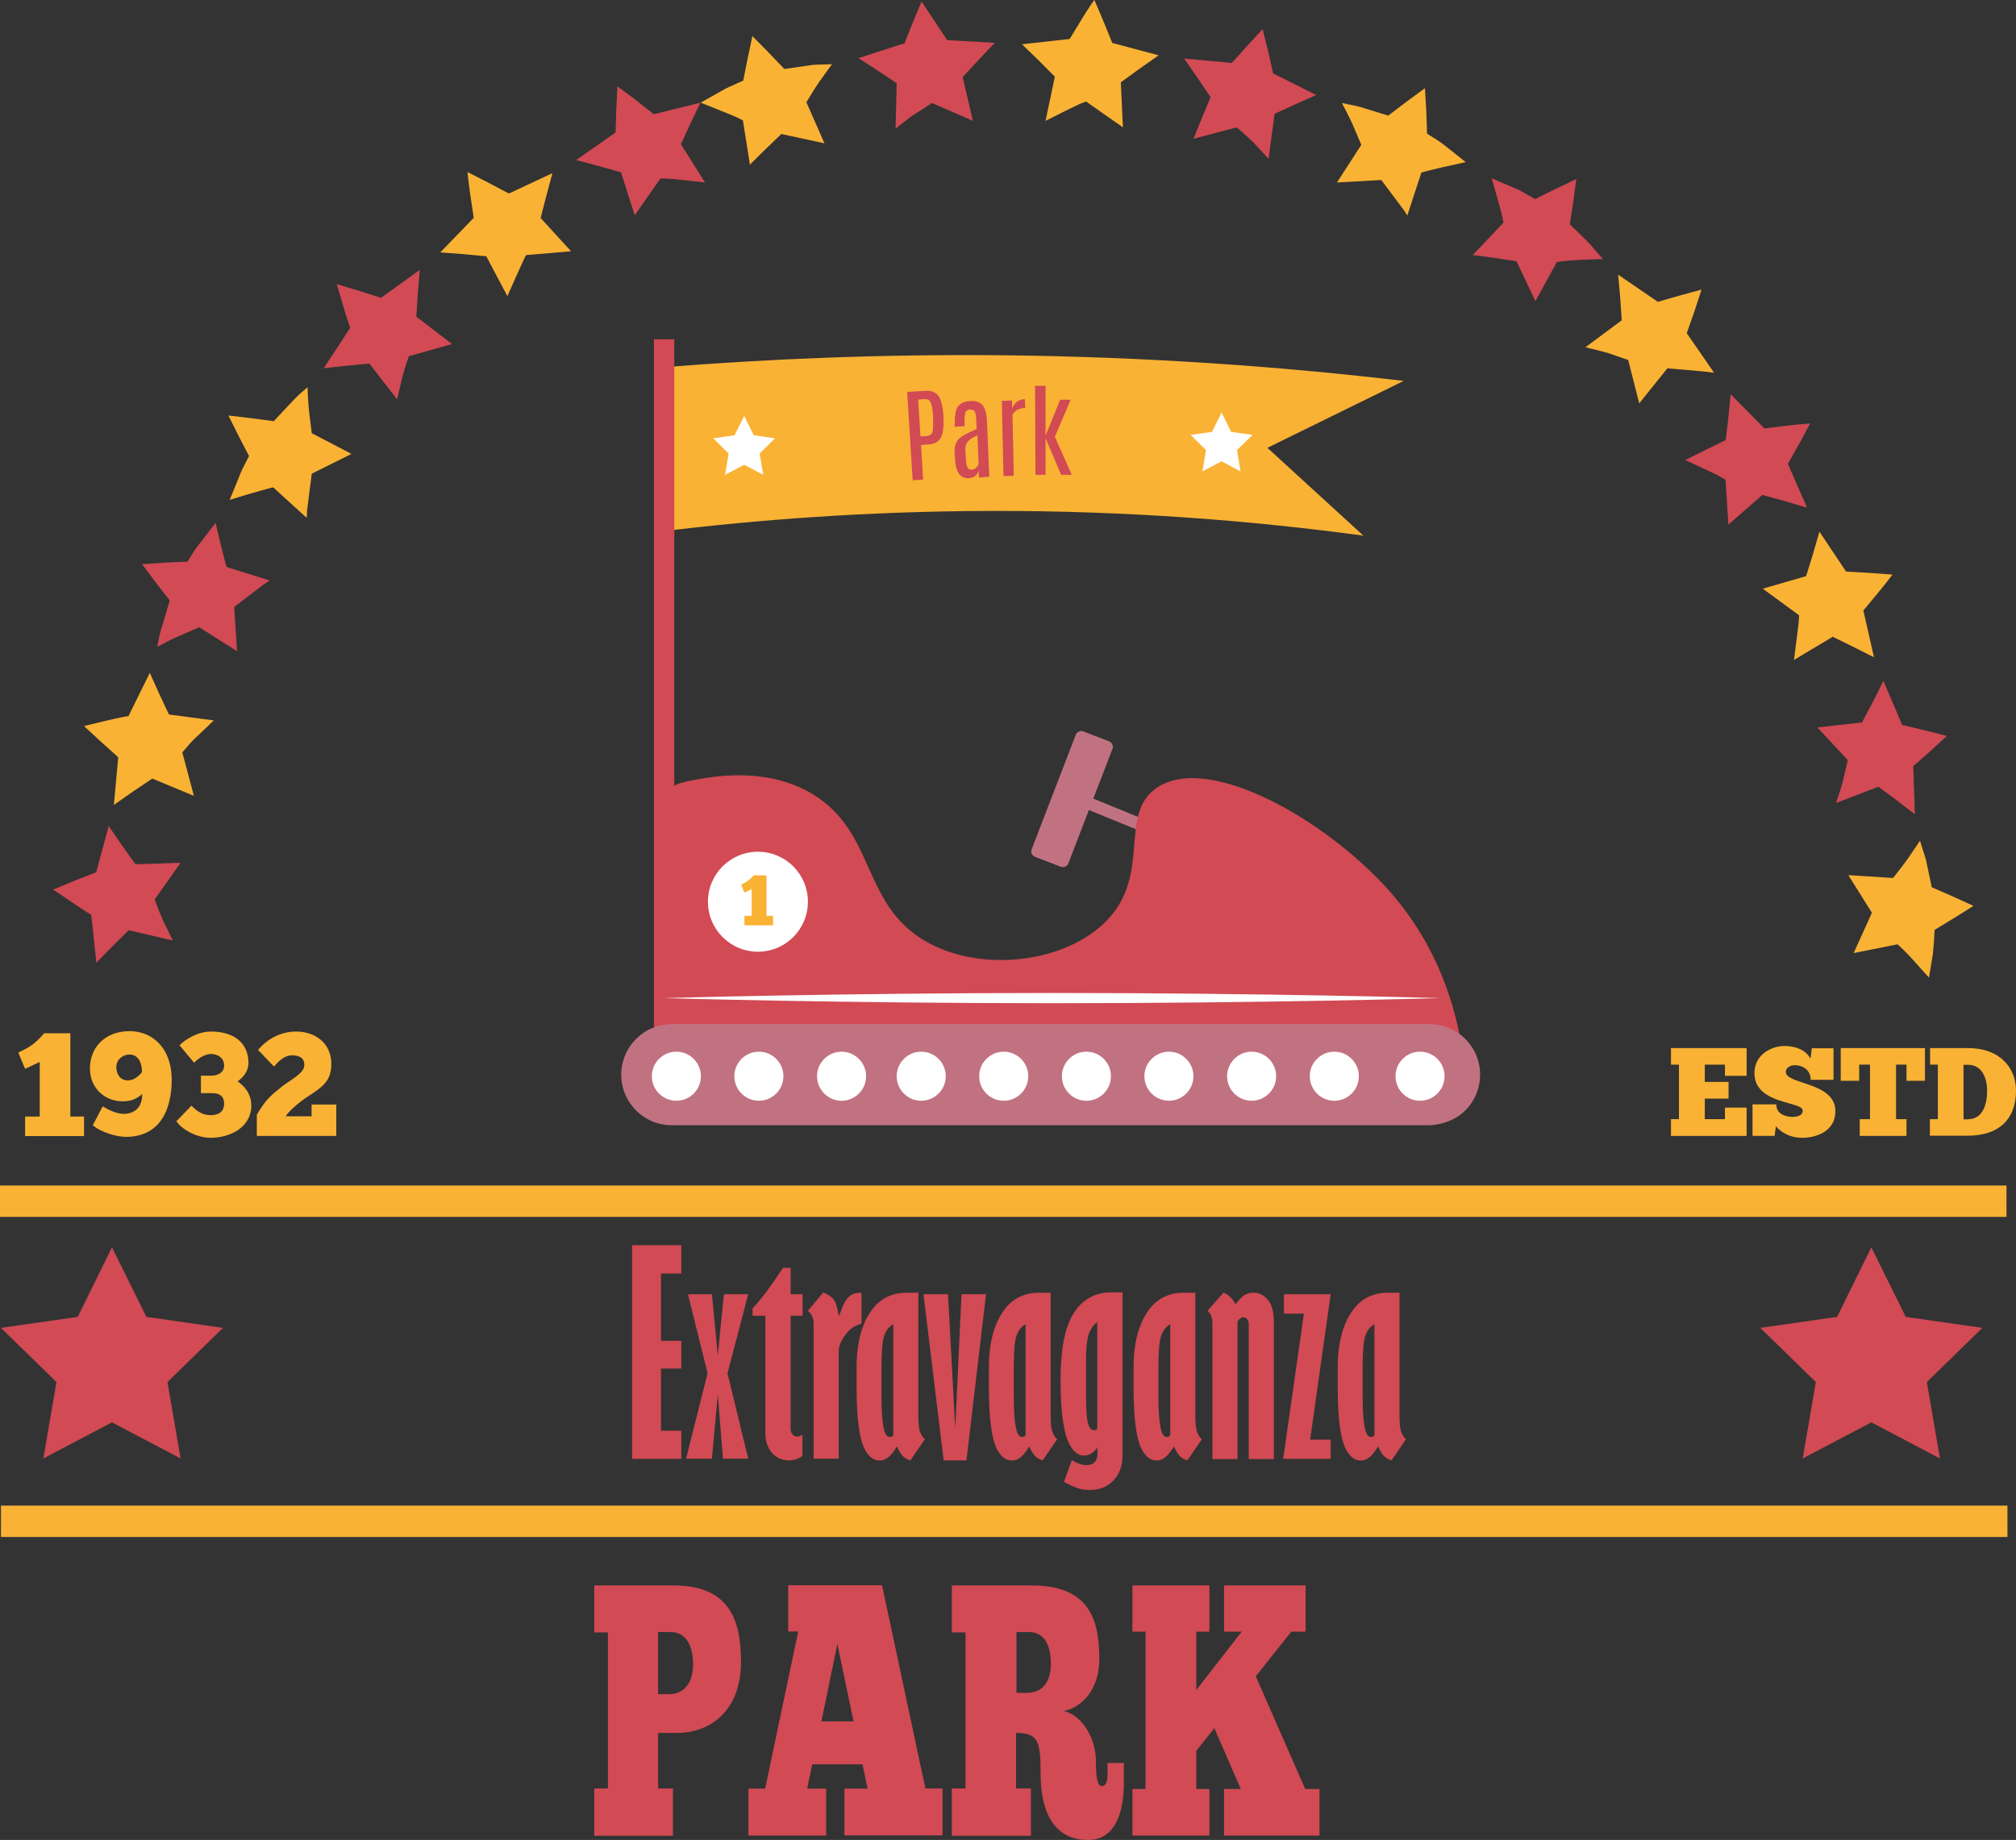 <?xml version="1.0" encoding="UTF-8"?>
<svg id="Layer_2" data-name="Layer 2" xmlns="http://www.w3.org/2000/svg" viewBox="0 0 106.05 96.8">
  <rect x="0" y="0" width="106.05" height="96.8" fill="#333333" stroke="none"/>
  <defs>
    <style>
      .cls-1 {
        fill: #fff;
      }

      .cls-1, .cls-2, .cls-3, .cls-4 {
        stroke-width: 0px;
      }

      .cls-2 {
        fill: #c17281;
      }

      .cls-3 {
        fill: #d14a54;
      }

      .cls-4 {
        fill: #f9b234;
      }
    </style>
  </defs>
  <g id="Logo">
    <g id="Car">
      <path class="cls-4" d="m71.71,28.18c-5.76-.78-12.36-1.32-19.67-1.3-6.33.02-12.12.45-17.26,1.08.05-2.88.1-5.76.15-8.64,5.47-.44,11.41-.69,17.79-.63,7.67.08,14.75.6,21.12,1.35-2.39,1.17-4.78,2.35-7.17,3.52,1.68,1.54,3.37,3.08,5.05,4.62h-.01Z"/>
      <rect class="cls-3" x="34.4" y="17.85" width="1.07" height="36.63"/>
      <polygon class="cls-2" points="61.19 43.52 60.94 44.11 60.94 44.11 56.87 42.45 56.87 42.45 57.11 41.85 57.11 41.85 61.19 43.52 61.19 43.52"/>
      <path class="cls-2" d="m55.8,45.6l-1.35-.52c-.16-.06-.24-.24-.18-.4l2.32-6.02c.06-.16.24-.24.4-.18l1.35.52c.08.03.14.09.17.16.02.05.03.1.03.11,0,.06,0,.1-.02.13-.77,2.01-1.55,4.01-2.32,6.02-.06.16-.24.24-.4.18Z"/>
      <path class="cls-3" d="m75.37,57.14h-39.34c-.88,0-1.59-.73-1.58-1.61.09-4.29.17-8.58.26-12.87,0-.72.51-1.34,1.22-1.5,2.15-.51,4.73-.66,6.85.64,3.3,2.03,2.54,5.77,5.91,7.72,2.91,1.68,7.38,1.15,9.54-1.1,2.35-2.45.6-5.52,2.57-6.94,2.57-1.84,8.4,1.31,11.87,4.94,3,3.14,3.95,6.72,4.26,8.92.13.95-.6,1.79-1.56,1.79h0Z"/>
      <path class="cls-2" d="m75.2,59.2h-39.86c-1.47,0-2.66-1.19-2.66-2.66h0c0-1.47,1.19-2.66,2.66-2.66h39.86c1.47,0,2.66,1.19,2.66,2.66h0c0,.22-.03.58-.19.99-.05.12-.22.52-.59.89-.71.7-1.63.77-1.88.78Z"/>
      <circle class="cls-1" cx="35.58" cy="56.62" r="1.29"/>
      <circle class="cls-1" cx="39.92" cy="56.62" r="1.29"/>
      <path class="cls-1" d="m45.56,56.62c0,.71-.58,1.29-1.29,1.29s-1.29-.58-1.29-1.29.58-1.29,1.29-1.29,1.29.58,1.29,1.29Z"/>
      <circle class="cls-1" cx="48.46" cy="56.62" r="1.29"/>
      <circle class="cls-1" cx="52.8" cy="56.62" r="1.29"/>
      <circle class="cls-1" cx="57.15" cy="56.62" r="1.29"/>
      <path class="cls-1" d="m62.78,56.62c0,.71-.58,1.29-1.29,1.29s-1.29-.58-1.29-1.29.58-1.29,1.29-1.29,1.29.58,1.29,1.29Z"/>
      <path class="cls-1" d="m67.13,56.62c0,.71-.58,1.29-1.29,1.29s-1.29-.58-1.29-1.29.58-1.29,1.29-1.29,1.29.58,1.29,1.29Z"/>
      <circle class="cls-1" cx="70.19" cy="56.62" r="1.29"/>
      <circle class="cls-1" cx="74.7" cy="56.62" r="1.29"/>
      <path class="cls-1" d="m75.77,52.51s-9.14.27-20.42.27-20.42-.27-20.42-.27c0,0,9.14-.27,20.42-.27s20.42.27,20.42.27Z"/>
      <circle class="cls-1" cx="39.87" cy="47.44" r="2.63"/>
      <polygon class="cls-1" points="39.15 21.88 39.65 22.9 40.77 23.06 39.96 23.86 40.15 24.98 39.15 24.45 38.14 24.98 38.33 23.86 37.52 23.06 38.64 22.9 39.15 21.88"/>
      <path class="cls-4" d="m38.99,46.54c.21-.11.38-.17.66-.49h.67v2.13h.35v.5h-1.51v-.5h.38v-1.4l-.38.18-.17-.42Z"/>
      <g>
        <path class="cls-3" d="m47.73,20.62l.94-.06c.41-.03.68.13.8.47.08.21.13.46.15.74s.02.5.01.65c-.02.32-.08.56-.21.71-.12.15-.31.24-.58.25l-.39.03.11,1.82-.55.04-.29-4.65v.02Zm1.35,1.23c-.02-.32-.06-.55-.12-.67-.06-.13-.16-.19-.31-.18l-.35.02.12,1.94.33-.02c.16-.01.26-.08.3-.22s.05-.39.03-.76v-.09s0-.01,0-.01Z"/>
        <path class="cls-3" d="m50.23,22.32c-.02-.48.05-.8.18-.96.14-.16.35-.25.63-.26.28-.02.48.05.61.18s.21.34.25.63c0,.13.03.28.03.47l.11,2.7-.54.04-.02-.36c-.02.09-.08.19-.17.27s-.21.12-.35.13c-.45.02-.69-.32-.72-1.02l-.03-.39c0-.23.05-.42.17-.59.12-.17.46-.36,1-.59l-.02-.31c0-.34-.04-.55-.09-.62-.05-.07-.14-.1-.26-.09s-.2.06-.23.17-.05.29-.04.56v.14s-.53.03-.53.03v-.11s0-.01,0-.01Zm1.19.58c-.21.1-.36.19-.43.25s-.12.12-.16.2c-.04.07-.05.19-.05.36l.03.37c0,.23.03.39.07.49s.12.13.21.14c.1,0,.18-.03.25-.1.07-.06.11-.13.14-.19l-.06-1.51h0Z"/>
        <path class="cls-3" d="m53.91,21l.02.34v.12c-.31.01-.54.13-.67.35l.07,3.22-.54.02-.09-3.96.54-.02v.44c.05-.15.13-.28.25-.37s.26-.14.43-.14h0Z"/>
        <path class="cls-3" d="m54.46,20.3h.54s0,2.62,0,2.62l.77-1.89h.55s-.83,1.95-.83,1.95l.89,2h-.56s-.82-1.93-.82-1.93v1.93s-.53,0-.53,0c0,0-.02-4.7-.02-4.7Z"/>
      </g>
      <polygon class="cls-1" points="64.26 21.7 64.76 22.72 65.89 22.88 65.07 23.68 65.26 24.8 64.26 24.27 63.25 24.8 63.44 23.68 62.63 22.88 63.76 22.72 64.26 21.7"/>
    </g>
    <g id="Big_stars" data-name="Big stars">
      <polygon class="cls-3" points="98.44 65.62 100.25 69.28 104.28 69.86 101.36 72.71 102.05 76.73 98.44 74.83 94.83 76.73 95.52 72.71 92.6 69.86 96.64 69.28 98.44 65.62"/>
      <polygon class="cls-3" points="5.89 65.62 7.7 69.28 11.73 69.86 8.81 72.71 9.5 76.73 5.89 74.83 2.28 76.73 2.97 72.71 .05 69.86 4.09 69.28 5.89 65.62"/>
    </g>
    <g id="Year">
      <g>
        <path class="cls-4" d="m.97,55.37c.44-.22.79-.34,1.35-1.01h1.38v4.38h.72v1.03H1.32v-1.03h.77v-2.87l-.77.36-.36-.86h0Z"/>
        <path class="cls-4" d="m5.41,58.21c.26.15.66.39,1.13.39.57-.02.95-.37.94-1.05-.2.2-.53.38-.94.39-.99.04-1.81-.67-1.81-1.73s.74-1.92,2-1.96c1.27-.04,2.25.87,2.3,2.42.03,1.18-.29,3.08-2.32,3.14-.52.02-1.37-.22-1.83-.61l.53-1.01v.02Zm2.06-1.82c0-.39-.15-.91-.65-.91-.39,0-.71.29-.7.67,0,.3.16.7.63.69.36-.02.6-.29.73-.44h-.01Z"/>
        <path class="cls-4" d="m9.44,55c.28-.3.95-.73,1.66-.73,1.26,0,1.97.65,1.97,1.64,0,.53-.37.83-.57.98.25.18.72.57.72,1.27,0,1.14-1.1,1.7-2.14,1.7-.73,0-1.5-.43-1.8-.87l.79-.82c.29.29.58.5,1.02.5s.7-.21.7-.6c0-.42-.26-.56-.64-.56h-.58v-.92h.56c.37,0,.66-.19.66-.53,0-.42-.36-.61-.68-.61-.29,0-.63.18-.9.46l-.75-.9h-.02Z"/>
        <path class="cls-4" d="m13.58,55.23c.54-.63,1.24-.96,2.01-.96,1.03,0,1.84.65,1.84,1.69,0,.89-.42,1.2-1.24,1.73-.37.24-.98.73-1.16,1.04h1.36v-.62h1.3v1.65h-4.18v-1.12c.43-.7.63-.92,1.13-1.32.55-.49,1.37-.81,1.37-1.29,0-.39-.29-.51-.65-.51-.42,0-.72.34-.95.59l-.84-.88h0Z"/>
      </g>
      <g>
        <path class="cls-4" d="m91.88,55.14v1.46h-1.14v-.59h-1.06v.91h1.25v.88h-1.25v1.08h1.06v-.61h1.14v1.49h-3.98v-.88h.42v-2.87h-.42v-.87s3.98,0,3.98,0Z"/>
        <path class="cls-4" d="m92.21,58.1h1.23c0,.55.55.65.83.66.23,0,.56-.05.56-.33,0-.51-2.54-.3-2.54-1.98,0-.98.92-1.42,1.57-1.42.55,0,1.12.18,1.38.67l.07-.55h1.14v1.66h-1.2c0-.49-.38-.77-.85-.77-.19,0-.46.12-.46.35,0,.68,2.61.52,2.61,2.07,0,1.03-.96,1.4-1.75,1.4-.67,0-1.13-.31-1.38-.61l-.07.51h-1.16v-1.66h.02Z"/>
        <path class="cls-4" d="m101.26,56.86h-.97v-.85h-.55v2.87h.55v.88h-2.46v-.88h.54v-2.87h-.57v.85h-.97v-1.72h4.43v1.72Z"/>
        <path class="cls-4" d="m101.53,58.88h.41v-2.87h-.41v-.87h2.01c1.6,0,2.51.98,2.51,2.24,0,1.51-.91,2.37-2.54,2.37h-1.99v-.88h0Zm2.01,0c.7,0,.99-.67.99-1.49,0-.71-.29-1.37-.99-1.37h-.25v2.87h.25Z"/>
      </g>
    </g>
    <g id="Stars">
      <path class="cls-3" d="m2.8,46.8s.57-.23,1.13-.47l1.13-.44.66-2.43s.35.51.7,1.02c.35.5.71.99.71.99l2.37-.08-1.36,1.93s.19.55.43,1.09c.26.53.52,1.07.52,1.07l-2.32-.54s-.43.42-.85.84c-.43.43-.85.87-.85.87l-.27-2.52s-.13-.08-.32-.2-.43-.29-.68-.45c-.49-.34-.99-.67-.99-.67h-.01Z"/>
      <path class="cls-4" d="m4.41,38.2l1.16-.28c.28-.07.58-.13.81-.18.23-.04.38-.07.38-.07l1.12-2.27s.25.56.5,1.11c.25.54.51,1.08.51,1.08l2.36.31s-.43.41-.86.82c-.23.2-.42.42-.56.59-.14.16-.24.27-.24.27l.61,2.29-2.19-.91s-.5.34-1.01.68c-.51.35-1.01.71-1.01.71l.23-2.51s-.45-.41-.9-.81c-.45-.42-.9-.83-.9-.83h0Z"/>
      <path class="cls-3" d="m7.47,29.68s.6-.04,1.2-.08c.6-.03,1.19-.05,1.19-.05,0,0,.08-.13.21-.33.12-.2.29-.47.5-.71.39-.5.77-1,.77-1,0,0,.14.59.28,1.17.07.29.15.57.2.79.05.21.1.36.1.36l2.27.71s-.12.08-.31.2c-.17.13-.4.3-.63.48-.46.36-.93.71-.93.71l.15,2.33-1.99-1.26s-.56.24-1.13.49c-.29.12-.55.26-.75.37-.2.1-.33.17-.33.17,0,0,.03-.16.08-.39.03-.24.13-.54.22-.84.18-.6.36-1.21.36-1.21,0,0-.37-.47-.74-.95-.36-.49-.73-.97-.73-.97h.01Z"/>
      <path class="cls-4" d="m12.01,21.86s.6.07,1.2.14l1.19.16s.43-.46.86-.92c.21-.23.43-.45.62-.61.18-.16.3-.26.3-.26,0,0,.01.59.07,1.2.07.61.15,1.22.15,1.22l2.09,1.09-2.09,1.04s-.07.58-.15,1.16c-.03.29-.07.57-.1.79,0,.22-.02.37-.02.37l-1.76-1.6s-.15.03-.36.09-.5.14-.78.22c-.58.17-1.15.35-1.15.35,0,0,.24-.59.48-1.17.11-.3.25-.58.36-.79l.18-.35s-.28-.53-.55-1.06l-.54-1.08h0Z"/>
      <path class="cls-3" d="m17.72,14.95s.58.18,1.17.35c.58.18,1.15.37,1.15.37l2.04-1.47s-.05.62-.1,1.24c-.04.61-.08,1.22-.08,1.22l1.88,1.44-2.27.64s-.2.55-.35,1.11c-.13.58-.27,1.16-.27,1.16l-1.46-1.88s-.59.05-1.19.11c-.6.07-1.21.13-1.21.13l1.39-2.12s-.05-.14-.12-.36c-.07-.21-.16-.49-.24-.78-.17-.57-.34-1.15-.34-1.15h0Z"/>
      <path class="cls-4" d="m24.59,9.05s.55.28,1.1.56c.54.29,1.08.57,1.08.57l2.29-1.07s-.16.6-.32,1.19c-.15.59-.3,1.17-.3,1.17l1.6,1.75-2.36.2s-.08.12-.17.33c-.09.2-.22.48-.34.75l-.48,1.08-1.11-2.1s-.6-.05-1.2-.11c-.61-.05-1.22-.09-1.22-.09l1.76-1.82s-.09-.6-.18-1.21c-.09-.62-.15-1.21-.15-1.21h0Z"/>
      <path class="cls-3" d="m32.47,4.54s.48.34.96.71c.48.38.96.76.96.76l2.46-.61s-.27.55-.53,1.1c-.25.55-.5,1.09-.5,1.09l1.27,2.01-1.17-.13c-.6-.08-1.18-.08-1.18-.08l-1.35,1.94-.72-2.26s-.58-.17-1.17-.33c-.6-.16-1.19-.32-1.19-.32l2.07-1.45.04-1.22c.03-.61.06-1.23.06-1.23v.02Z"/>
      <path class="cls-4" d="m39.58,1.9s.43.43.85.86c.41.43.83.87.83.87,0,0,.62-.09,1.25-.18.31-.06.63-.05.87-.06.24,0,.39-.02.39-.02,0,0-.35.48-.7.97-.34.51-.65,1.04-.65,1.04l.95,2.16-2.27-.49s-.42.41-.84.81c-.2.2-.41.4-.56.55-.15.14-.25.26-.25.26l-.37-2.34s-.14-.07-.35-.17c-.2-.09-.48-.2-.75-.31-.56-.22-1.12-.45-1.12-.45l1.1-.62c.27-.17.57-.27.78-.38.22-.1.36-.16.36-.16,0,0,.11-.59.23-1.17.13-.59.25-1.18.25-1.18h0Z"/>
      <path class="cls-3" d="m48.48.09s.34.51.68,1.01c.33.51.66,1.01.66,1.01,0,0,.63.04,1.26.07.31.02.63.04.86.05.23,0,.39.04.39.04,0,0-.11.09-.27.27-.16.17-.38.39-.59.62-.42.45-.83.9-.83.9l.54,2.3-2.15-.94s-.49.31-.98.63c-.24.15-.47.36-.65.49-.17.14-.29.23-.29.23l.06-2.39s-.5-.33-.99-.66c-.51-.33-1.02-.66-1.02-.66,0,0,.6-.2,1.2-.39.3-.1.61-.2.83-.27.23-.08.38-.1.38-.1,0,0,.22-.55.44-1.1l.46-1.1h.01Z"/>
      <path class="cls-4" d="m57.57,0s.24.57.48,1.13c.23.56.46,1.13.46,1.13l2.44.65s-.5.35-1.01.71l-.98.71.11,2.37-1.94-1.36s-.14.05-.34.13c-.2.1-.47.23-.74.36-.53.26-1.05.53-1.05.53l.49-2.33s-.43-.42-.85-.85c-.44-.42-.88-.85-.88-.85l2.51-.28s.32-.52.64-1.05c.32-.54.66-1.01.66-1.01h0Z"/>
      <path class="cls-3" d="m66.42,1.54s.14.58.29,1.16c.07.29.13.58.18.79.05.22.08.37.08.37l2.27,1.14s-.56.25-1.11.49l-1.08.5-.32,2.36s-.41-.43-.81-.87c-.42-.4-.86-.78-.86-.78l-2.28.6.9-2.19s-.34-.5-.68-1.01c-.36-.51-.71-1.02-.71-1.02l2.51.23s.4-.45.81-.9c.42-.45.83-.9.83-.9l-.02.03Z"/>
      <path class="cls-4" d="m74.96,4.64s.03.6.07,1.2c.02.6.04,1.19.04,1.19,0,0,.13.09.33.21.2.12.47.3.71.5.5.39.99.79.99.79,0,0-.59.13-1.18.26-.29.07-.58.14-.79.19-.21.05-.36.1-.36.1l-.74,2.26s-.07-.13-.2-.31c-.13-.17-.3-.4-.47-.63-.35-.47-.7-.93-.7-.93l-2.33.13,1.28-1.98s-.24-.57-.48-1.13c-.26-.55-.54-1.07-.54-1.07,0,0,.16.03.39.08.24.04.54.11.84.21.6.19,1.21.37,1.21.37,0,0,.48-.36.96-.73.49-.36.98-.72.98-.72h0Z"/>
      <path class="cls-3" d="m82.92,9.42s-.08.6-.16,1.2c-.09.59-.18,1.18-.18,1.18,0,0,.45.44.9.88.23.21.42.48.58.65.15.18.26.3.26.3,0,0-.6.02-1.2.04-.6.03-1.22.11-1.22.11l-1.13,2.06-1-2.1s-.58-.08-1.16-.17c-.28-.04-.57-.08-.78-.11s-.36-.04-.36-.04l1.62-1.71s-.03-.15-.08-.38c-.05-.22-.13-.5-.21-.79-.16-.58-.33-1.16-.33-1.16,0,0,.58.25,1.17.5.3.11.56.29.77.4s.35.19.35.19c0,0,.53-.27,1.07-.53.54-.26,1.09-.52,1.09-.52Z"/>
      <path class="cls-4" d="m89.51,15.23s-.19.58-.38,1.16c-.2.57-.4,1.14-.4,1.14l.72,1.04c.18.26.36.52.49.71.14.19.22.33.22.33,0,0-.15-.02-.38-.05-.23-.02-.54-.05-.85-.08-.61-.05-1.22-.1-1.22-.1l-1.48,1.84-.58-2.28s-.55-.19-1.1-.38c-.57-.15-1.15-.29-1.15-.29l1.91-1.42s-.04-.59-.08-1.19c-.05-.61-.11-1.21-.11-1.21l2.09,1.43,1.14-.33c.58-.16,1.15-.31,1.15-.31h.01Z"/>
      <path class="cls-3" d="m95.23,22.26s-.29.54-.58,1.08c-.3.53-.6,1.06-.6,1.06l1.01,2.31s-.59-.17-1.18-.35c-.58-.16-1.17-.32-1.17-.32l-1.79,1.56-.15-2.36s-.13-.07-.31-.18c-.19-.11-.47-.23-.74-.36-.53-.25-1.07-.5-1.07-.5l2.13-1.05s.07-.6.14-1.19c.06-.61.12-1.22.12-1.22l1.78,1.8s.61-.08,1.22-.15,1.19-.11,1.19-.11v-.02Z"/>
      <path class="cls-4" d="m99.55,30.23s-.35.47-.75.95l-.78.94.56,2.46s-.55-.28-1.09-.55c-.54-.26-1.08-.53-1.08-.53l-2.04,1.22.15-1.17c.04-.3.07-.59.1-.82.01-.22.02-.36.02-.36l-1.91-1.4,2.28-.66.36-1.16.34-1.18,1.4,2.1s.61.03,1.22.07c.61.04,1.22.09,1.22.09Z"/>
      <path class="cls-3" d="m102.41,38.72s-.44.4-.88.81c-.44.39-.89.78-.89.78,0,0,.02.16.02.4s.02.56.03.87c.02.63.04,1.26.04,1.26,0,0-.48-.37-.96-.74-.48-.35-.96-.71-.96-.71l-2.23.86s.2-.56.36-1.13c.13-.57.26-1.13.26-1.13l-1.6-1.72,2.35-.26s.28-.54.57-1.08c.14-.28.28-.55.38-.76.11-.21.17-.35.17-.35,0,0,.07.14.16.36.09.22.21.51.34.8.25.58.49,1.16.49,1.16,0,0,.59.14,1.18.28.59.15,1.18.3,1.18.3h0Z"/>
      <path class="cls-4" d="m103.81,47.66s-.51.32-1.02.64c-.51.31-1.02.62-1.02.62,0,0-.03.63-.09,1.26-.1.63-.21,1.25-.21,1.25l-.8-.89c-.38-.44-.85-.86-.85-.86l-2.31.46.96-2.12-1.24-1.98,2.35.15s.39-.48.75-.97c.34-.49.67-.99.67-.99,0,0,.05.15.12.38.06.23.19.53.24.84.13.62.26,1.23.26,1.23,0,0,.55.24,1.1.48.55.25,1.1.5,1.1.5h-.01Z"/>
    </g>
    <g id="Park_word" data-name="Park word">
      <path class="cls-3" d="m35.43,83.41h-4.17v2.47h.72v8.21h-.72v2.49h4.14v-2.49h-.78v-2.92h.98c1.84,0,3.38-1.24,3.38-3.73,0-2.15-.56-4.03-3.55-4.03Zm-.23,5.72h-.58v-3.27h.64c.75,0,1.2.6,1.2,1.71,0,1-.51,1.56-1.26,1.56Z"/>
      <path class="cls-3" d="m46.4,83.4h-4.94v2.43h.53l-1.74,8.27h-.88v2.47h4.09v-2.47h-1l.27-1.28h2.64l.27,1.28h-1.22v2.46h5.16v-2.47h-.9l-2.28-10.69Zm-3.19,7.16l.84-4.07.85,4.07h-1.69Z"/>
      <path class="cls-3" d="m58.26,93.37c0,.37-.11.6-.3.6-.23,0-.31-.47-.31-1.28,0-1.35-.8-2.48-1.69-2.67,1.07-.23,1.87-1.26,1.87-2.73,0-2.15-.57-3.88-3.56-3.88h-4.2v2.47h.72v8.21h-.72v2.49h4.16v-2.49h-.78v-2.92c1.15,0,1.29.42,1.29,2.13,0,2.2.81,3.5,2.5,3.5,1.43,0,1.88-1.45,1.88-3.01v-1.04h-.86v.62Zm-4.22-4.31h-.57v-3.2h.64c.75,0,1.17.57,1.17,1.68,0,.99-.49,1.52-1.24,1.52Z"/>
      <polygon class="cls-3" points="68.66 94.12 66.06 88.19 67.93 85.84 68.68 85.84 68.68 83.41 64.39 83.41 64.39 85.84 65.32 85.84 62.93 88.91 62.93 85.84 63.62 85.84 63.62 83.41 59.57 83.41 59.57 85.84 60.26 85.84 60.26 94.12 59.57 94.12 59.57 96.57 63.62 96.57 63.62 94.12 62.93 94.12 62.93 92.11 63.88 90.92 65.27 94.12 64.39 94.12 64.39 96.57 69.41 96.57 69.41 94.12 68.66 94.12"/>
    </g>
    <rect id="line" class="cls-4" y="62.37" width="105.55" height="1.65"/>
    <rect id="line-2" data-name="line" class="cls-4" x=".05" y="79.21" width="105.55" height="1.65"/>
    <g id="Extraganza">
      <path class="cls-3" d="m33.25,65.51h2.59v1.49h-1.07v3.54h1.07v1.46h-1.07v3.27h1.07v1.48h-2.59v-11.24Z"/>
      <path class="cls-3" d="m36.19,68.09h1.26l.31,3.22.32-3.22h1.28l-1.09,4.16,1.09,4.49h-1.33l-.27-3.38-.31,3.38h-1.36l1.13-4.49-1.03-4.16Z"/>
      <path class="cls-3" d="m41.21,66.7h.38v1.39h.63v1.13h-.63v5.93c0,.14.03.24.1.32s.15.11.24.11c.08,0,.18-.03.28-.1v1.12c-.23.16-.46.23-.69.23-.37,0-.68-.13-.91-.39s-.35-.63-.35-1.1v-6.12h-.67v-.39c.39-.4.93-1.11,1.6-2.13Z"/>
      <path class="cls-3" d="m44.11,69.25c.05-.08.1-.19.15-.34.14-.39.31-.65.5-.77.13-.09.31-.13.56-.13v1.63c-.34.09-.6.26-.79.51-.28.36-.41.67-.41.92v5.67h-1.32v-7.11c0-.28-.1-.5-.3-.67l.8-.96c.27.1.45.23.57.39.11.16.2.44.25.86Z"/>
      <path class="cls-3" d="m47.18,76.1c-.29.49-.58.74-.89.74s-.56-.17-.76-.52c-.32-.55-.47-1.65-.47-3.32v-1.04c0-1.36.29-2.39.86-3.12.44-.55,1.03-.83,1.78-.83h.61v6.48c0,.4.03.68.09.84s.14.29.25.39l-.76,1.11c-.16-.05-.29-.12-.39-.22-.1-.1-.21-.27-.32-.52Zm-.19-6.43c-.21.11-.37.31-.47.58s-.15.81-.15,1.62v1.59c0,1.01.07,1.66.2,1.95.06.12.13.19.22.19.09,0,.16-.03.2-.09v-5.83Z"/>
      <path class="cls-3" d="m50.57,68.09h1.3l-1.03,8.74h-1.2l-1.06-8.74h1.29l.38,7.05.33-7.05Z"/>
      <path class="cls-3" d="m54.14,76.1c-.29.49-.58.74-.89.74s-.56-.17-.76-.52c-.32-.55-.47-1.65-.47-3.32v-1.04c0-1.36.29-2.39.86-3.12.44-.55,1.03-.83,1.78-.83h.61v6.48c0,.4.03.68.09.84s.14.29.25.39l-.76,1.11c-.16-.05-.29-.12-.39-.22-.1-.1-.21-.27-.32-.52Zm-.19-6.43c-.21.11-.37.31-.47.58s-.15.81-.15,1.62v1.59c0,1.01.07,1.66.2,1.95.06.12.13.19.22.19.09,0,.16-.03.2-.09v-5.83Z"/>
      <path class="cls-3" d="m59.05,68v8.54c0,.57-.16,1.02-.48,1.35-.32.34-.75.5-1.27.5-.21,0-.41-.03-.59-.09-.18-.06-.43-.17-.74-.34l.41-1.14c.29.17.54.26.75.26s.35-.05.45-.15c.1-.1.15-.24.15-.41v-.37c-.21.29-.45.43-.69.43-.29,0-.54-.17-.74-.52-.34-.6-.51-1.72-.51-3.37,0-1.2.11-2.12.32-2.78.21-.65.52-1.14.92-1.45.4-.31.87-.47,1.42-.47h.6Zm-1.32,1.56c-.19.12-.33.31-.44.58-.1.27-.16.72-.16,1.36v1.92c0,.87.05,1.41.16,1.63.06.12.15.19.25.19.09,0,.14-.02.18-.06v-5.62Z"/>
      <path class="cls-3" d="m61.75,76.1c-.29.49-.58.74-.89.74s-.56-.17-.76-.52c-.32-.55-.47-1.65-.47-3.32v-1.04c0-1.36.29-2.39.86-3.12.44-.55,1.03-.83,1.78-.83h.61v6.48c0,.4.03.68.09.84s.14.29.25.39l-.76,1.11c-.16-.05-.29-.12-.39-.22-.1-.1-.21-.27-.32-.52Zm-.19-6.43c-.21.11-.37.31-.47.58s-.15.81-.15,1.62v1.59c0,1.01.07,1.66.2,1.95.06.12.13.19.22.19.09,0,.16-.03.2-.09v-5.83Z"/>
      <path class="cls-3" d="m64.33,68c.27.09.49.29.66.61.2-.25.37-.42.5-.49s.28-.11.46-.11c.29,0,.54.13.75.38s.31.63.31,1.14v7.23h-1.32v-7.1c0-.11-.03-.19-.09-.26s-.13-.1-.21-.1c-.05,0-.1.02-.15.06s-.1.09-.14.17v7.23h-1.32v-7.1c0-.34-.09-.57-.26-.7l.83-.94Z"/>
      <path class="cls-3" d="m67.55,68.09h2.45l-1.08,7.65h1.08v1.01h-2.5l1.09-7.64h-1.05v-1.01Z"/>
      <path class="cls-3" d="m72.49,76.1c-.29.49-.58.74-.89.74s-.56-.17-.76-.52c-.32-.55-.47-1.65-.47-3.32v-1.04c0-1.36.29-2.39.86-3.12.44-.55,1.03-.83,1.78-.83h.61v6.48c0,.4.03.68.09.84s.14.29.25.39l-.76,1.11c-.16-.05-.29-.12-.39-.22-.1-.1-.21-.27-.32-.52Zm-.19-6.43c-.21.11-.37.31-.47.58s-.15.81-.15,1.62v1.59c0,1.01.07,1.66.2,1.95.06.12.13.19.22.19.09,0,.16-.03.2-.09v-5.83Z"/>
    </g>
  </g>
</svg>